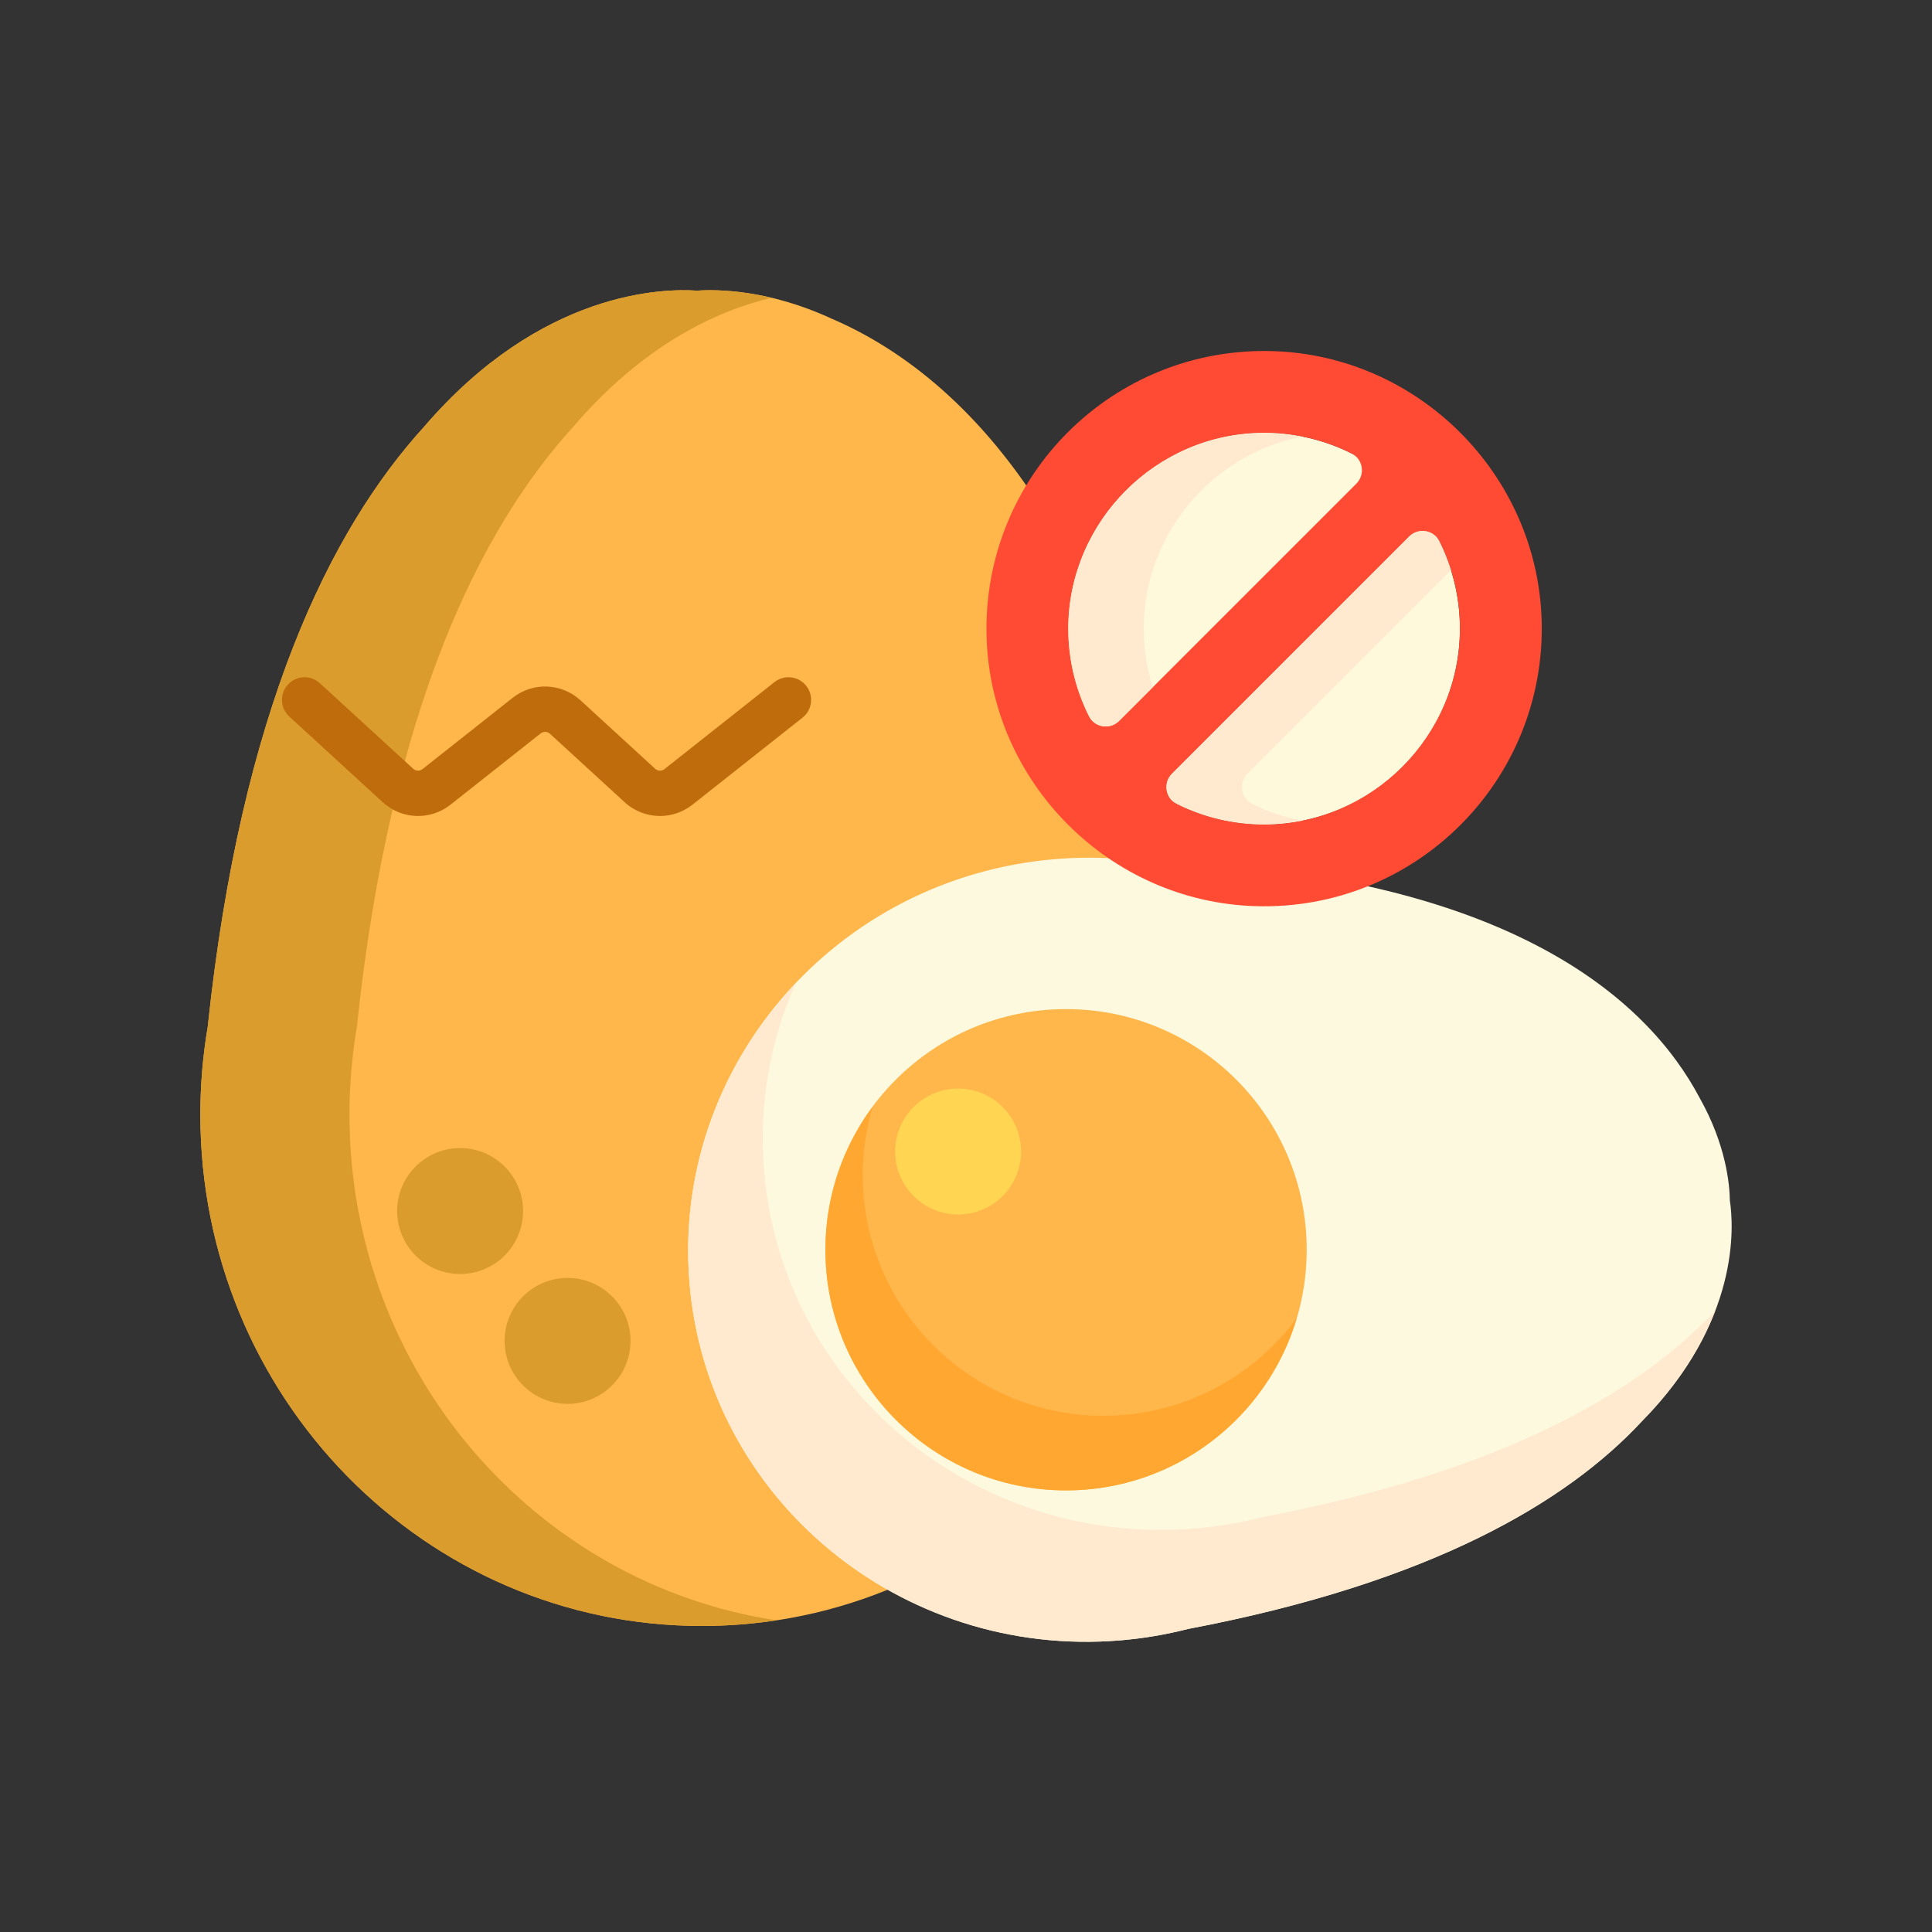 <?xml version="1.0" encoding="utf-8"?>
<!-- Generator: Adobe Illustrator 22.1.0, SVG Export Plug-In . SVG Version: 6.00 Build 0)  -->
<svg version="1.1" id="Layer_1" xmlns="http://www.w3.org/2000/svg" xmlns:xlink="http://www.w3.org/1999/xlink" x="0px" y="0px"
	 viewBox="0 0 512 512" style="enable-background:new 0 0 512 512;" xml:space="preserve">
<rect x="0" y="0" width="512" height="512" fill="#333333" stroke="none"/>
<style type="text/css">
	.st0{fill:#FFF9DC;}
	.st1{fill:#FFB74B;}
	.st2{fill:#FF624B;}
	.st3{fill:#FF9079;}
	.st4{fill:#FF4B34;}
	.st5{fill:#FFEACF;}
	.st6{fill:#FFA730;}
	.st7{fill:#FFD551;}
	.st8{fill:#FFF7CA;}
	.st9{fill:#E58D23;}
	.st10{fill:#BF6C0D;}
	.st11{fill:#FFD59A;}
	.st12{fill:#A56021;}
	.st13{fill:#EACF32;}
	.st14{fill:#CCC033;}
	.st15{fill:#FCE575;}
	.st16{fill:#AD9B18;}
	.st17{fill:#FFEEA4;}
	.st18{fill:#FFF4C1;}
	.st19{fill:#FFDF74;}
	.st20{fill:#FFC34C;}
	.st21{fill:#8C4C17;}
	.st22{fill:#F9BB32;}
	.st23{fill:#DB9C2E;}
	.st24{fill:#FCF9DE;}
	.st25{fill:#FFEA63;}
	.st26{fill:#99AF17;}
	.st27{fill:#FCDA4F;}
	.st28{fill:#FFECCD;}
	.st29{fill:#FFEDCB;}
	.st30{fill:#FFEBCD;}
	.st31{fill:#FFEBCE;}
	.st32{fill:#FFECCC;}
</style>
<g>
	<g>
		<g>
			<g>
				<g>
					<path class="st1" d="M55.052,272.108L55.052,272.108c8.851-83.971,32.551-131.826,57.397-159.074
						c31.049-36.135,63.542-36.622,72.272-36.008c5.207-0.366,18.866-0.339,35.633,7.407
						c34.021,14.592,82.957,58.219,96.603,187.676h0c1.284,7.563,1.96,15.339,1.96,23.276c0,74.841-59.507,135.512-132.912,135.512
						S53.092,370.226,53.092,295.384C53.092,287.447,53.768,279.671,55.052,272.108z"/>
				</g>
				<g>
					<path class="st23" d="M92.618,295.384c0-7.938,0.676-15.713,1.96-23.276h0c8.851-83.972,32.551-131.826,57.397-159.074
						c18.852-21.94,38.226-30.727,52.5-34.117c-9.225-2.188-16.328-2.132-19.755-1.891c-8.73-0.613-41.223-0.126-72.272,36.008
						c-24.846,27.248-48.546,75.102-57.397,159.074h0c-1.284,7.563-1.96,15.339-1.96,23.276
						c0,74.842,59.507,135.513,132.912,135.513c6.716,0,13.315-0.513,19.763-1.493C141.736,419.671,92.618,363.378,92.618,295.384z"
						/>
				</g>
				<g>
					<path class="st10" d="M174.906,216.249c-3.371,0-6.731-1.233-9.394-3.675l-19.765-18.123c-0.693-0.635-1.732-0.673-2.47-0.09
						l-23.861,18.87c-5.383,4.258-12.964,3.981-18.023-0.658L76.665,189.9c-2.443-2.24-2.607-6.035-0.368-8.477
						c2.239-2.443,6.034-2.607,8.477-0.367l24.729,22.674c0.694,0.636,1.732,0.673,2.47,0.09l23.861-18.87
						c5.385-4.258,12.963-3.981,18.023,0.657l19.765,18.123c0.693,0.635,1.732,0.674,2.469,0.09l29.145-23.048
						c2.599-2.055,6.373-1.615,8.428,0.985c2.056,2.599,1.615,6.372-0.984,8.428l-29.144,23.048
						C180.984,215.249,177.941,216.249,174.906,216.249z"/>
				</g>
				<g>
					<g>
						<circle class="st23" cx="121.931" cy="320.937" r="16.688"/>
					</g>
				</g>
				<g>
					<g>
						<circle class="st23" cx="150.408" cy="355.352" r="16.688"/>
					</g>
				</g>
			</g>
			<g>
				<g>
					<path class="st24" d="M314.839,431.69L314.839,431.69c64.834-12.307,100.579-33.852,120.2-54.961
						c26.143-26.513,24.428-51.853,23.388-58.613c-0.051-4.079-0.952-14.717-8.066-27.276
						c-13.559-25.558-50.694-60.861-152.406-63.144l0,0c-5.974-0.513-12.074-0.538-18.256-0.026
						c-58.293,4.825-101.713,55.085-96.981,112.26c4.732,57.175,55.824,99.613,114.117,94.788
						C303.018,434.206,309.031,433.178,314.839,431.69z"/>
				</g>
				<g>
					<circle class="st1" cx="282.516" cy="331.195" r="63.772"/>
				</g>
				<g>
					<path class="st5" d="M334.602,402.045c-5.808,1.488-11.821,2.515-18.003,3.027c-58.293,4.824-109.385-37.613-114.117-94.788
						c-1.457-17.606,1.658-34.554,8.361-49.724c-19.604,20.685-30.633,49.055-28.124,79.369
						c4.732,57.175,55.824,99.613,114.117,94.788c6.183-0.512,12.195-1.54,18.003-3.027c64.834-12.308,100.579-33.852,120.2-54.961
						c10.184-10.328,16.128-20.472,19.544-29.415C434.917,368.35,399.201,389.783,334.602,402.045z"/>
				</g>
				<g>
					<path class="st6" d="M292.398,375.204c-35.164,0-63.772-28.608-63.772-63.772c0-6.303,0.933-12.39,2.645-18.144
						c-7.865,10.604-12.526,23.72-12.526,37.907c0,35.164,28.608,63.772,63.772,63.772c28.861,0,53.292-19.277,61.128-45.628
						C332.014,365.019,313.375,375.204,292.398,375.204z"/>
				</g>
				<g>
					<g>
						<circle class="st7" cx="253.909" cy="305.166" r="16.688"/>
					</g>
				</g>
			</g>
		</g>
	</g>
	<g>
		<g>
			<path class="st0" d="M335.002,114.701c-28.615,0-51.895,23.28-51.895,51.895c0,28.615,23.28,51.896,51.895,51.896
				c28.616,0,51.896-23.281,51.896-51.896C386.898,137.98,363.618,114.701,335.002,114.701z"/>
		</g>
		<g>
			<path class="st4" d="M337.411,93.055c-42.541-1.358-77.307,33.408-75.949,75.949c1.23,38.525,32.607,69.903,71.133,71.133
				c42.541,1.358,77.307-33.408,75.949-75.949C407.313,125.662,375.936,94.285,337.411,93.055z M334.809,114.701
				c8.407-0.031,16.358,1.948,23.398,5.483c3.028,1.52,3.641,5.59,1.245,7.986l-62.876,62.876c-2.396,2.396-6.466,1.783-7.986-1.245
				c-3.534-7.04-5.514-14.99-5.484-23.396C283.21,138.103,306.507,114.805,334.809,114.701z M335.223,218.491
				c-8.399,0.035-16.344-1.936-23.381-5.46c-3.031-1.518-3.646-5.591-1.249-7.988l62.856-62.856c2.397-2.397,6.47-1.782,7.988,1.249
				c3.524,7.036,5.495,14.979,5.46,23.377C386.781,195.095,363.505,218.373,335.223,218.491z"/>
		</g>
		<g>
			<g>
				<path class="st5" d="M373.45,142.186l-62.856,62.856c-2.397,2.397-1.782,6.47,1.249,7.988c7.037,3.524,14.981,5.495,23.38,5.46
					c3.336-0.014,6.599-0.361,9.766-0.99c-4.628-0.909-9.045-2.417-13.146-4.471c-3.031-1.518-3.646-5.591-1.249-7.988
					l53.931-53.931c-0.832-2.654-1.858-5.224-3.087-7.677C379.919,140.404,375.847,139.789,373.45,142.186z"/>
			</g>
			<g>
				<path class="st5" d="M283.107,166.405c-0.03,8.406,1.949,16.356,5.484,23.396c1.52,3.028,5.59,3.641,7.986,1.245l8.919-8.919
					c-1.561-4.965-2.409-10.243-2.389-15.722c0.09-24.957,18.22-46.012,41.909-50.714c-3.304-0.649-6.713-1.002-10.207-0.989
					C306.507,114.805,283.21,138.103,283.107,166.405z"/>
			</g>
		</g>
	</g>
</g>
</svg>
